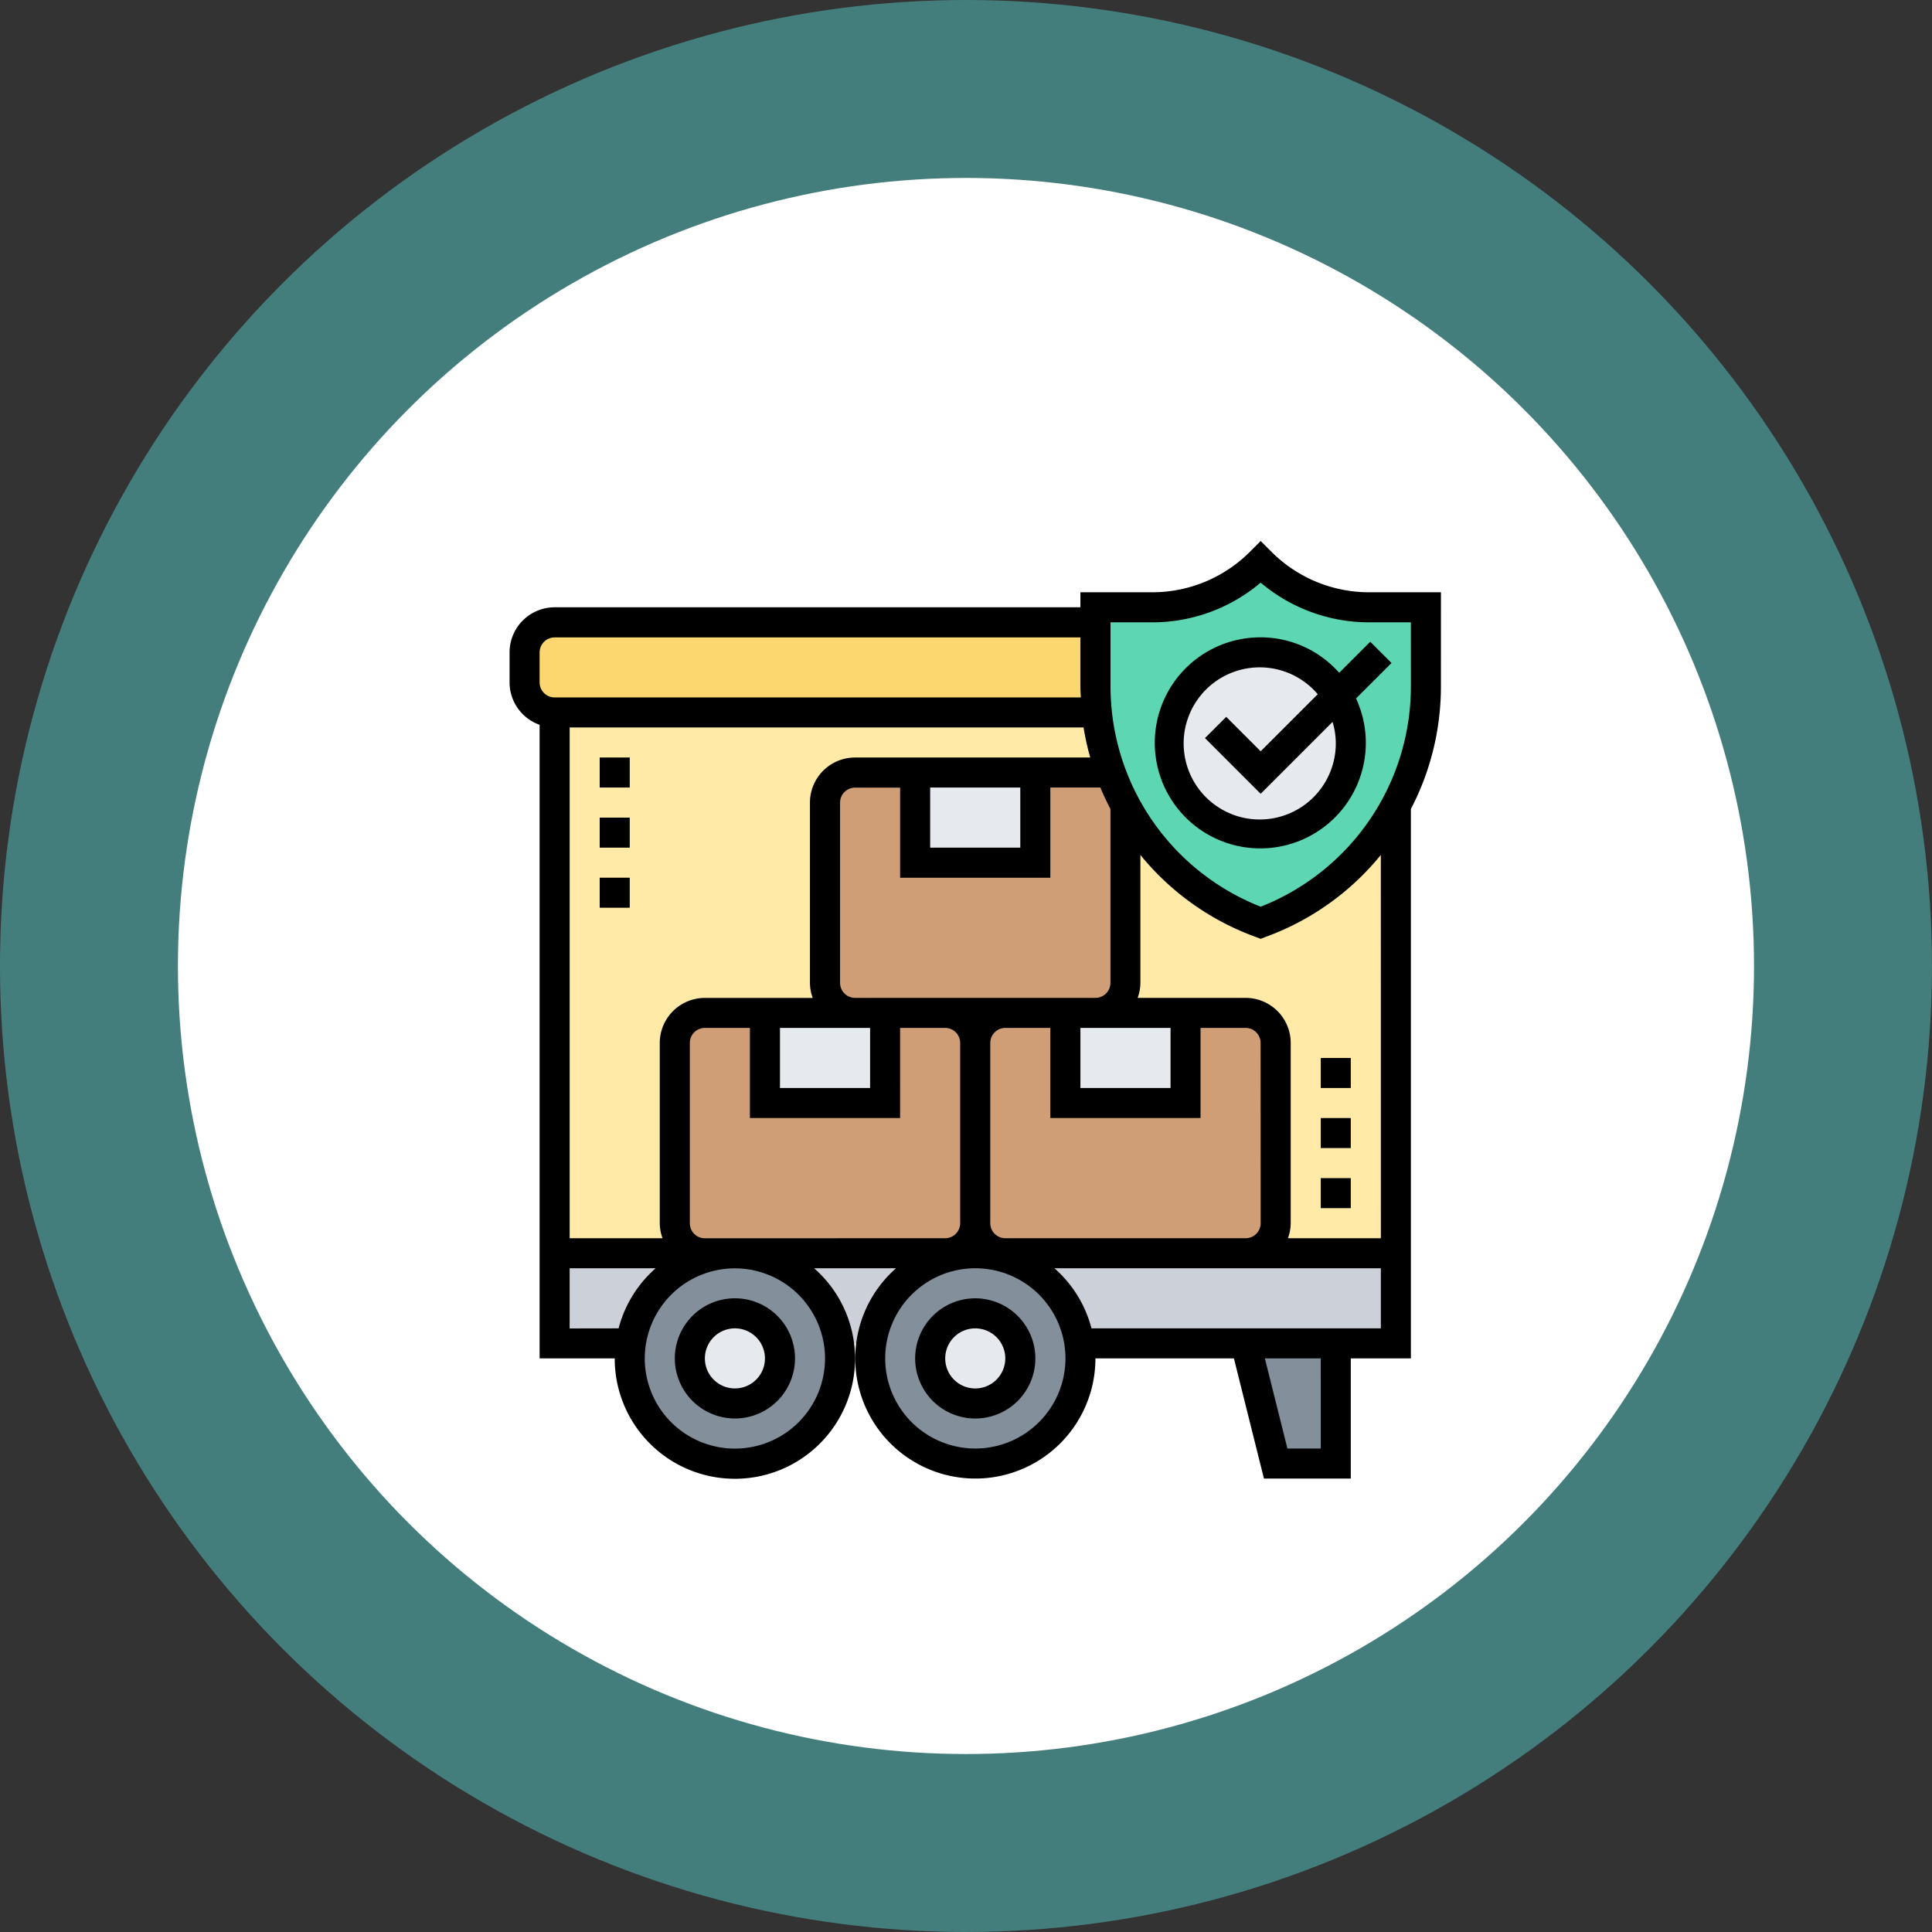 <svg xmlns="http://www.w3.org/2000/svg" width="99.051" height="99.051" viewBox="0 0 99.051 99.051"><rect x="0" y="0" width="99.051" height="99.051" fill="#333333" stroke="none"/><g transform="translate(362.722 10176.34)"><g transform="translate(-355.55 -10169.34)"><g transform="translate(-7.173 -7)"><circle cx="49.525" cy="49.525" r="49.525" fill="#57dbd8" opacity="0.45"/><circle cx="40.402" cy="40.402" r="40.402" transform="translate(9.123 9.123)" fill="#fff"/></g></g><g transform="translate(-336.597 -10148.604)"><path d="M17.863,25.863A1.545,1.545,0,0,0,19.4,27.4H11.7a1.545,1.545,0,0,0-1.54,1.54v9.242a1.545,1.545,0,0,0,1.54,1.54H4V12H31.795a12.974,12.974,0,0,0,.7,3.081H19.4a1.545,1.545,0,0,0-1.54,1.54Z" transform="translate(-1.69 -3.209)" fill="#ffeaa7"/><path d="M55.4,41.155H47.7a1.545,1.545,0,0,0,1.54-1.54V30.373a1.545,1.545,0,0,0-1.54-1.54H40a1.545,1.545,0,0,0,1.54-1.54V18.22a12.852,12.852,0,0,0,6.931,5.992A12.852,12.852,0,0,0,55.4,18.22Z" transform="translate(-9.964 -4.639)" fill="#ffeaa7"/><path d="M31.335,10.621H3.54A1.545,1.545,0,0,1,2,9.081V7.54A1.545,1.545,0,0,1,3.54,6H31.266V9.312A12.317,12.317,0,0,0,31.335,10.621Z" transform="translate(-1.23 -1.83)" fill="#fcd770"/><path d="M4,48H47.129v4.621H4Z" transform="translate(-1.69 -11.484)" fill="#ccd1d9"/><g transform="translate(6.161 36.516)"><path d="M54.621,54v6.161H51.54L50,54Z" transform="translate(-18.424 -49.379)" fill="#838f9b"/><path d="M14.391,48A5.391,5.391,0,1,1,9,53.391a4.216,4.216,0,0,1,.062-.77A5.375,5.375,0,0,1,14.391,48Z" transform="translate(-9 -48)" fill="#838f9b"/><path d="M35.721,52.621a4.271,4.271,0,0,1,.062.77,5.439,5.439,0,1,1-.062-.77Z" transform="translate(-12.677 -48)" fill="#838f9b"/></g><ellipse cx="2.31" cy="2.31" rx="2.31" ry="2.31" transform="translate(9.242 39.597)" fill="#e6e9ed"/><ellipse cx="2.31" cy="2.31" rx="2.31" ry="2.31" transform="translate(21.564 39.597)" fill="#e6e9ed"/><path d="M45.863,32H33.54A1.545,1.545,0,0,0,32,33.54v9.242a1.545,1.545,0,0,0,1.54,1.54H45.863a1.545,1.545,0,0,0,1.54-1.54V33.54A1.545,1.545,0,0,0,45.863,32Z" transform="translate(-8.125 -7.806)" fill="#cf9e76"/><path d="M25.863,32H13.54A1.545,1.545,0,0,0,12,33.54v9.242a1.545,1.545,0,0,0,1.54,1.54H25.863a1.545,1.545,0,0,0,1.54-1.54V33.54A1.545,1.545,0,0,0,25.863,32Z" transform="translate(-3.528 -7.806)" fill="#cf9e76"/><path d="M35.863,16H23.54A1.545,1.545,0,0,0,22,17.54v9.242a1.545,1.545,0,0,0,1.54,1.54H35.863a1.545,1.545,0,0,0,1.54-1.54V17.54A1.545,1.545,0,0,0,35.863,16Z" transform="translate(-5.827 -4.129)" fill="#cf9e76"/><path d="M24.161,32v4.621H18V32h6.161Z" transform="translate(-4.907 -7.806)" fill="#e6e9ed"/><path d="M44.161,32v4.621H38V32h6.161Z" transform="translate(-9.504 -7.806)" fill="#e6e9ed"/><path d="M28,16h6.161v4.621H28Z" transform="translate(-7.206 -4.129)" fill="#e6e9ed"/><path d="M56.943,4.31V8.392a12.875,12.875,0,0,1-8.472,12.091,12.852,12.852,0,0,1-6.931-5.992,12.2,12.2,0,0,1-.77-1.71,12.974,12.974,0,0,1-.7-3.081A12.317,12.317,0,0,1,40,8.392V4.31h2.9A7.894,7.894,0,0,0,48.472,2a7.888,7.888,0,0,0,2.557,1.71,7.908,7.908,0,0,0,3.019.6Z" transform="translate(-9.964 -0.911)" fill="#5cd6b3"/><path d="M53.564,10.218a4.551,4.551,0,0,1,.678,2.4,4.63,4.63,0,1,1-.678-2.4Z" transform="translate(-11.113 -2.29)" fill="#e6e9ed"/><path d="M48.75,3.215H45.085a7.07,7.07,0,0,1-5.033-2.085L39.508.586l-.544.545A7.07,7.07,0,0,1,33.93,3.215H30.266v.77H3.31A2.313,2.313,0,0,0,1,6.3v1.54a2.307,2.307,0,0,0,1.54,2.169V42.493H6.391a6.161,6.161,0,1,0,10.223-4.621h4.2a6.157,6.157,0,1,0,10.222,4.621h7.1l1.54,6.161h4.452V42.493h3.081V14.328a13.58,13.58,0,0,0,1.54-6.264ZM39.508,35.562a.771.771,0,0,1-.77.77H26.415a.771.771,0,0,1-.77-.77V26.32a.771.771,0,0,1,.77-.77h2.31v4.621h7.7V25.55h2.31a.771.771,0,0,1,.77.77ZM34.887,28.63H30.266V25.55h4.621ZM31.036,24.01H18.714a.771.771,0,0,1-.77-.77V14a.771.771,0,0,1,.77-.77h2.31v4.621h7.7V13.227H31.29c.155.376.33.741.516,1.1v8.911A.771.771,0,0,1,31.036,24.01ZM14.863,25.55h4.621V28.63H14.863Zm7.7-12.323h4.621v3.081H22.564Zm-3.851-1.54A2.313,2.313,0,0,0,16.4,14v9.242a2.284,2.284,0,0,0,.142.77H11.012A2.313,2.313,0,0,0,8.7,26.32v9.242a2.284,2.284,0,0,0,.142.77H4.081V10.147H30.428a13.454,13.454,0,0,0,.342,1.54ZM2.54,6.3a.771.771,0,0,1,.77-.77H30.266V8.063c0,.182.014.362.022.543H3.31a.771.771,0,0,1-.77-.77Zm1.54,34.657V37.872h4.41a6.16,6.16,0,0,0-1.9,3.081Zm13.093,1.54a4.621,4.621,0,1,1-4.621-4.621A4.626,4.626,0,0,1,17.173,42.493Zm-6.161-6.161a.771.771,0,0,1-.77-.77V26.32a.771.771,0,0,1,.77-.77h2.31v4.621h7.7V25.55h2.31a.771.771,0,0,1,.77.77v9.242a.771.771,0,0,1-.77.77ZM24.875,47.114A4.621,4.621,0,1,1,29.5,42.493,4.626,4.626,0,0,1,24.875,47.114Zm17.714,0H40.879l-1.156-4.621h2.865ZM30.834,40.953a6.16,6.16,0,0,0-1.9-3.081H45.669v3.081Zm14.836-4.621H40.906a2.284,2.284,0,0,0,.142-.77V26.32a2.313,2.313,0,0,0-2.31-2.31H33.2a2.285,2.285,0,0,0,.142-.77V16.682a13.613,13.613,0,0,0,5.9,4.2l.263.1.263-.1a13.609,13.609,0,0,0,5.9-4.2Zm1.54-28.269a12.139,12.139,0,0,1-7.7,11.272,12.139,12.139,0,0,1-7.7-11.272V4.756H33.93A8.592,8.592,0,0,0,39.508,2.72a8.592,8.592,0,0,0,5.577,2.036h2.124Z" transform="translate(-1 -0.586)"/><path d="M49.391,7a5.41,5.41,0,1,0,4.888,3.132L56.1,8.315,55.008,7.226,53.416,8.818A5.372,5.372,0,0,0,49.391,7Zm3.851,5.391a3.9,3.9,0,1,1-.925-2.475l-2.926,2.926-1.766-1.766-1.089,1.089,2.855,2.855,3.685-3.685A3.8,3.8,0,0,1,53.242,12.391Z" transform="translate(-10.883 -2.06)"/><path d="M15.081,57.161A3.081,3.081,0,1,0,12,54.081,3.084,3.084,0,0,0,15.081,57.161Zm0-4.621a1.54,1.54,0,1,1-1.54,1.54A1.542,1.542,0,0,1,15.081,52.54Z" transform="translate(-3.528 -12.173)"/><path d="M31.081,51a3.081,3.081,0,1,0,3.081,3.081A3.084,3.084,0,0,0,31.081,51Zm0,4.621a1.54,1.54,0,1,1,1.54-1.54A1.542,1.542,0,0,1,31.081,55.621Z" transform="translate(-7.206 -12.173)"/><path d="M7,23H8.54v1.54H7Z" transform="translate(-2.379 -5.738)"/><path d="M7,15H8.54v1.54H7Z" transform="translate(-2.379 -3.899)"/><path d="M7,19H8.54v1.54H7Z" transform="translate(-2.379 -4.818)"/><path d="M55,39h1.54v1.54H55Z" transform="translate(-13.412 -9.415)"/><path d="M55,43h1.54v1.54H55Z" transform="translate(-13.412 -10.335)"/><path d="M55,35h1.54v1.54H55Z" transform="translate(-13.412 -8.496)"/></g></g></svg>